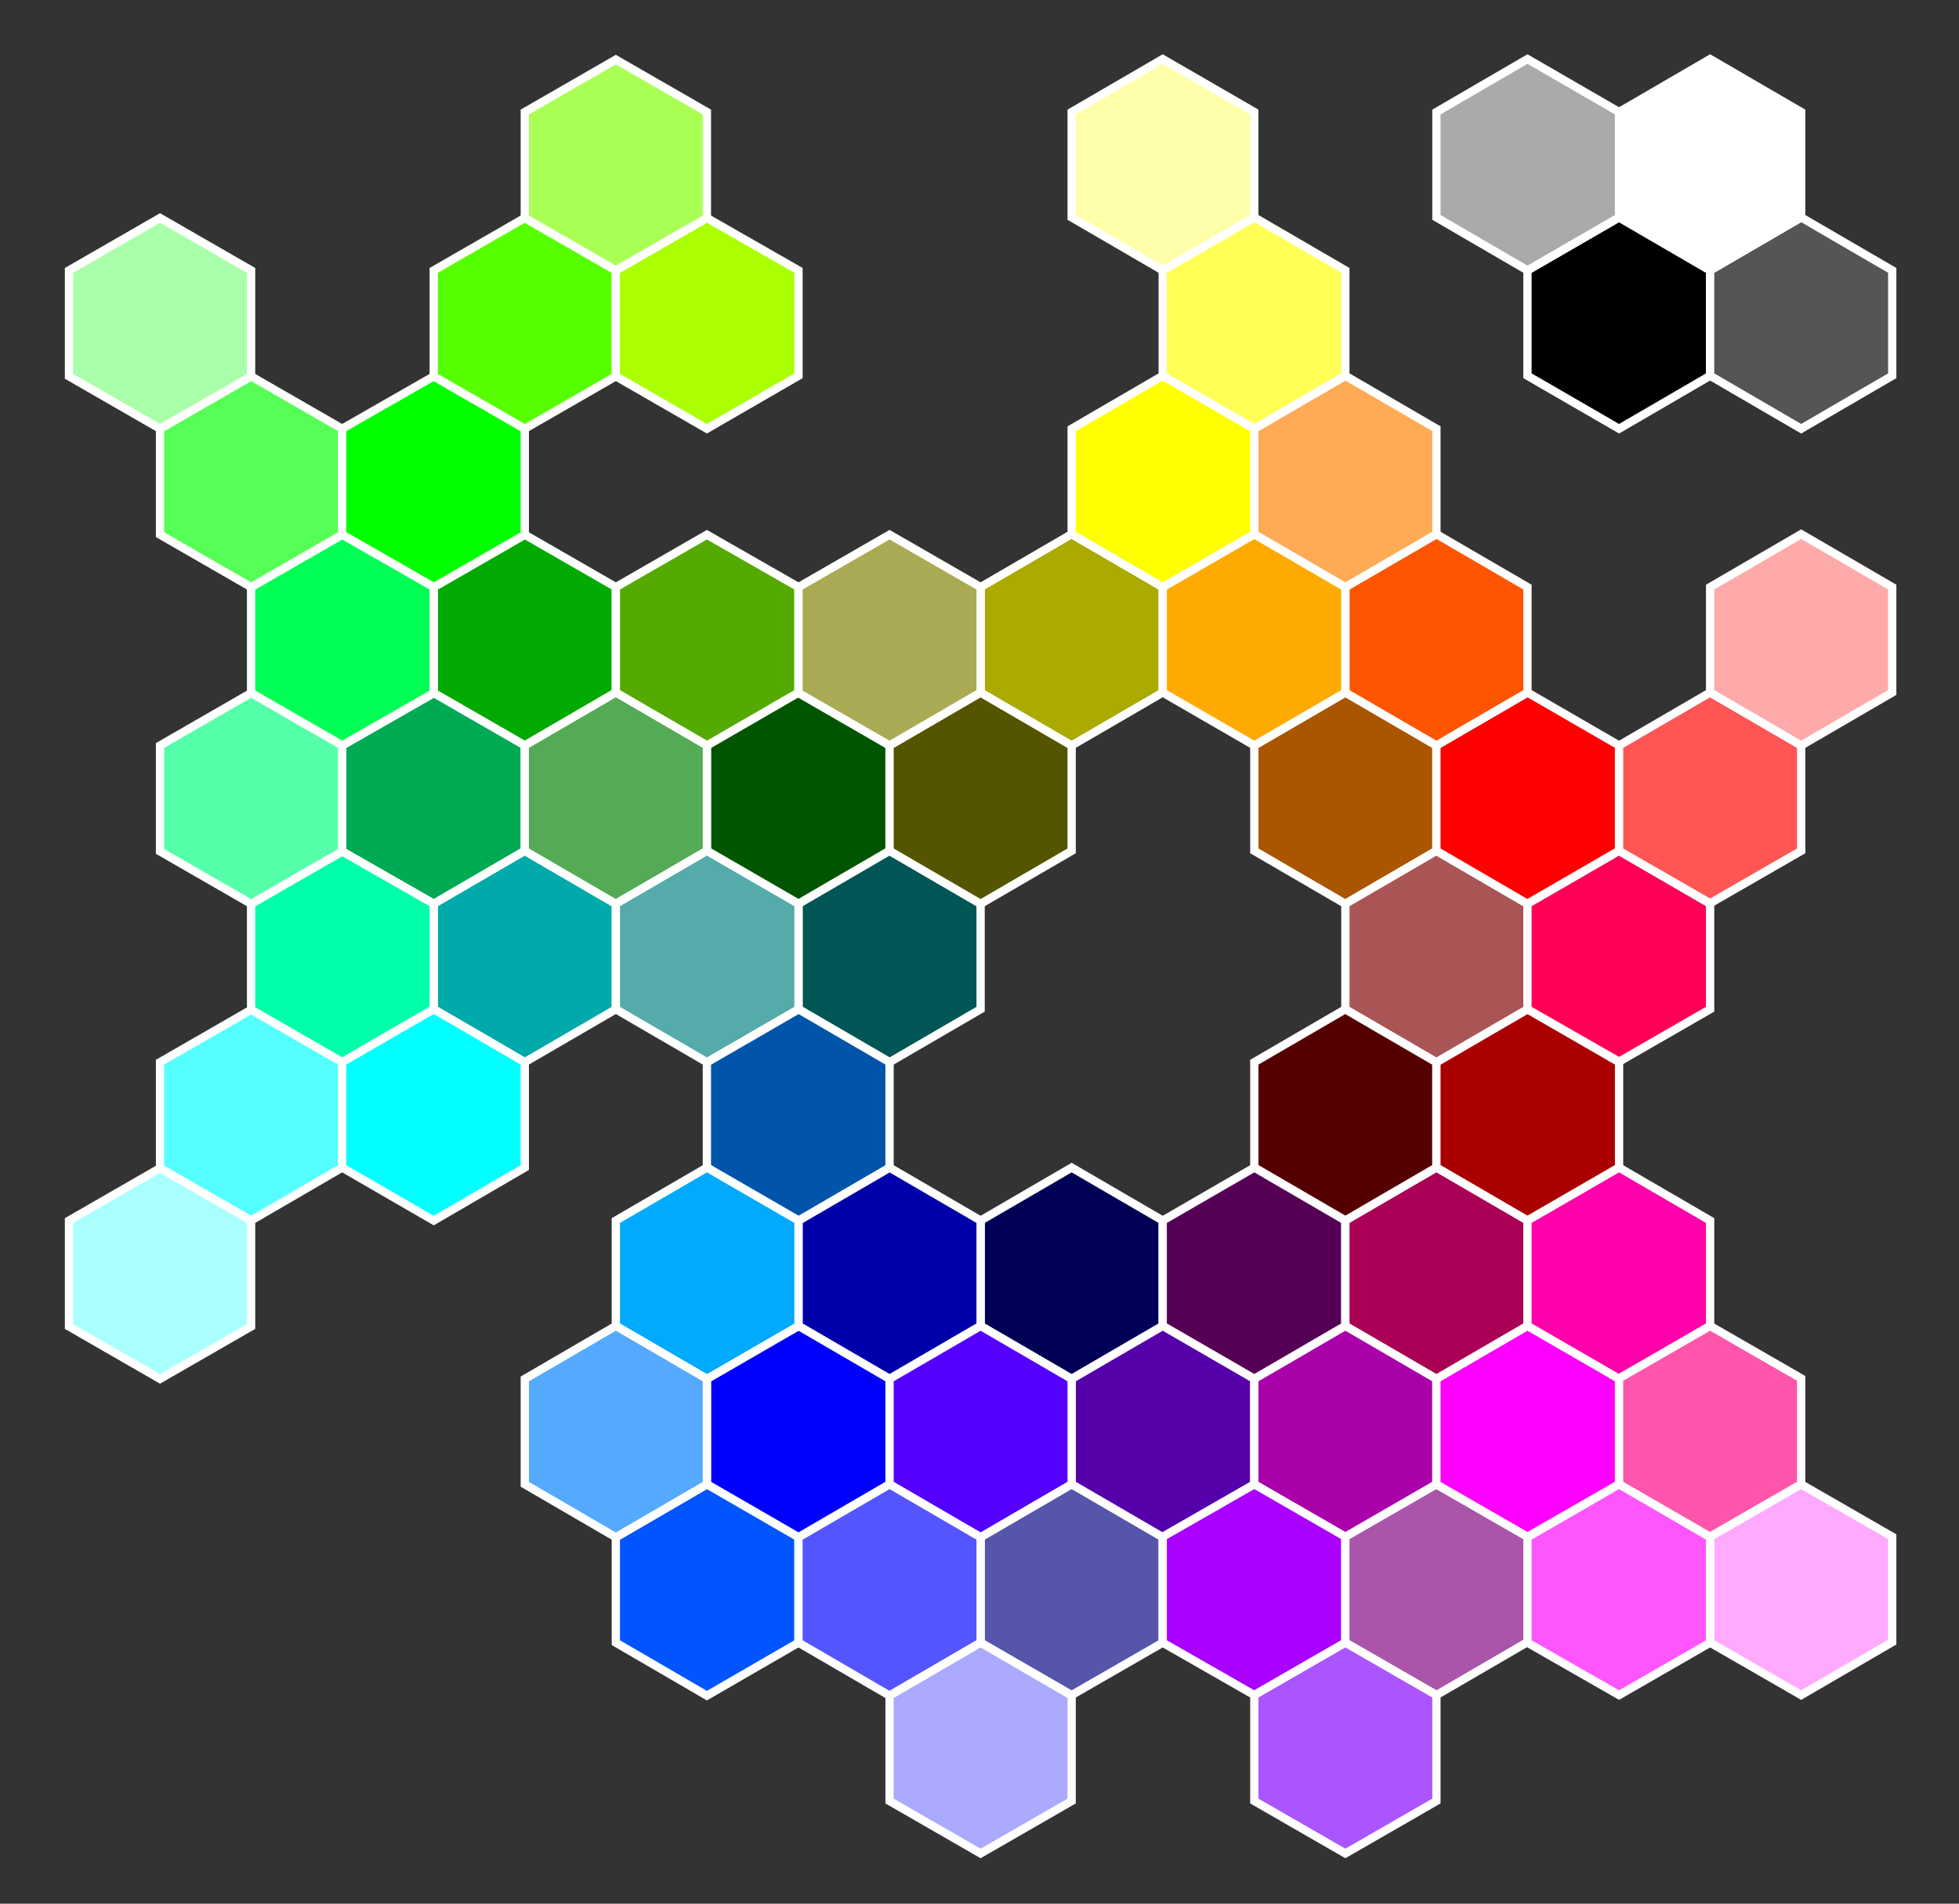 <?xml version="1.0" encoding="utf-8"?>
<svg version="1.1" xmlns="http://www.w3.org/2000/svg" xmlns:xlink="http://www.w3.org/1999/xlink" x="0px" y="0px"
	 viewBox="435 240 355 345" enable-background="new 448.1 251.5 329.2 323.8" xml:space="preserve">
	<rect x="435" y="240" width="355" height="345" fill="#333333" stroke="none"/>
	<polygon stroke="#FFFFFF" stroke-width="1.5" fill="#000000" points="728.4,279.4 744.9,289 744.9,308.1 728.4,317.7 711.8,308.1 711.8,289 	"/>
	<polygon stroke="#FFFFFF" stroke-width="1.5" fill="#000055" points="629.2,451.6 645.7,461.2 645.7,480.3 629.2,489.9 612.7,480.3 612.7,461.2 	"/>
	<polygon stroke="#FFFFFF" stroke-width="1.5" fill="#0000AA" points="596.2,451.6 612.7,461.2 612.7,480.3 596.2,489.9 579.7,480.3 579.7,461.2 	"/>
	<polygon stroke="#FFFFFF" stroke-width="1.5" fill="#0000FF" points="579.7,480.3 596.2,489.9 596.2,509 579.7,518.6 563.1,509 563.1,489.9 	"/>
	<polygon stroke="#FFFFFF" stroke-width="1.5" fill="#005500" points="579.7,365.5 596.2,375.1 596.2,394.2 579.7,403.8 563.1,394.2 563.1,375.1 	"/>
	<polygon stroke="#FFFFFF" stroke-width="1.5" fill="#005555" points="596.2,394.2 612.7,403.8 612.7,422.9 596.2,432.5 579.7,422.9 579.7,403.8 	"/>
	<polygon stroke="#FFFFFF" stroke-width="1.5" fill="#0055AA" points="579.7,422.9 596.2,432.5 596.2,451.6 579.7,461.2 563.1,451.6 563.1,432.5 	"/>
	<polygon stroke="#FFFFFF" stroke-width="1.5" fill="#0055FF" points="563.1,509 579.7,518.6 579.7,537.7 563.1,547.3 546.6,537.7 546.6,518.6 	"/>
	<polygon stroke="#FFFFFF" stroke-width="1.5" fill="#00AA00" points="530.1,336.9 546.6,346.4 546.6,365.5 530.1,375.1 513.6,365.6 513.6,346.4 	"/>
	<polygon stroke="#FFFFFF" stroke-width="1.5" fill="#00AA55" points="513.6,365.6 530.1,375.1 530.1,394.2 513.6,403.8 497,394.3 497,375.1 	"/>
	<polygon stroke="#FFFFFF" stroke-width="1.5" fill="#00AAAA" points="530.1,394.2 546.6,403.8 546.6,422.9 530.1,432.5 513.6,422.9 513.6,403.8 	"/>
	<polygon stroke="#FFFFFF" stroke-width="1.5" fill="#00AAFF" points="563.1,451.6 579.7,461.2 579.7,480.3 563.1,489.9 546.6,480.3 546.6,461.2 	"/>
	<polygon stroke="#FFFFFF" stroke-width="1.5" fill="#00FF00" points="513.6,308.2 530.1,317.7 530.1,336.9 513.6,346.4 497,336.9 497,317.7 	"/>
	<polygon stroke="#FFFFFF" stroke-width="1.5" fill="#00FF55" points="497,336.9 513.6,346.4 513.6,365.6 497,375.1 480.5,365.6 480.5,346.4 	"/>
	<polygon stroke="#FFFFFF" stroke-width="1.5" fill="#00FFAA" points="497,394.3 513.6,403.8 513.6,422.9 497,432.5 480.5,423 480.5,403.8 	"/>
	<polygon stroke="#FFFFFF" stroke-width="1.5" fill="#00FFFF" points="513.6,422.9 530.1,432.5 530.1,451.6 513.6,461.2 497,451.6 497,432.5 	"/>
	<polygon stroke="#FFFFFF" stroke-width="1.5" fill="#550000" points="678.8,422.9 695.3,432.5 695.3,451.6 678.8,461.2 662.3,451.6 662.3,432.5 	"/>
	<polygon stroke="#FFFFFF" stroke-width="1.5" fill="#550055" points="662.3,451.6 678.8,461.2 678.8,480.3 662.3,489.9 645.7,480.3 645.7,461.2 	"/>
	<polygon stroke="#FFFFFF" stroke-width="1.5" fill="#5500AA" points="645.7,480.3 662.3,489.9 662.3,509 645.7,518.6 629.2,509 629.2,489.9 	"/>
	<polygon stroke="#FFFFFF" stroke-width="1.5" fill="#5500FF" points="612.7,480.3 629.2,489.9 629.2,509 612.7,518.6 596.2,509 596.2,489.9 	"/>
	<polygon stroke="#FFFFFF" stroke-width="1.5" fill="#555500" points="612.7,365.5 629.2,375.1 629.2,394.2 612.7,403.8 596.2,394.2 596.2,375.1 	"/>
	<polygon stroke="#FFFFFF" stroke-width="1.5" fill="#555555" points="761.4,279.4 777.9,289 777.9,308.1 761.4,317.7 744.9,308.1 744.9,289 	"/>
	<polygon stroke="#FFFFFF" stroke-width="1.5" fill="#5555AA" points="629.2,509 645.7,518.6 645.7,537.7 629.2,547.2 612.7,537.7 612.7,518.6 	"/>
	<polygon stroke="#FFFFFF" stroke-width="1.5" fill="#5555FF" points="596.2,509 612.7,518.6 612.7,537.7 596.2,547.3 579.7,537.7 579.7,518.6 	"/>
	<polygon stroke="#FFFFFF" stroke-width="1.5" fill="#55AA00" points="563.1,336.9 579.7,346.4 579.7,365.5 563.1,375.1 546.6,365.6 546.6,346.4 	"/>
	<polygon stroke="#FFFFFF" stroke-width="1.5" fill="#55AA55" points="546.6,365.5 563.1,375.1 563.1,394.2 546.6,403.8 530.1,394.2 530.1,375.1 	"/>
	<polygon stroke="#FFFFFF" stroke-width="1.5" fill="#55AAAA" points="563.1,394.2 579.7,403.8 579.7,422.9 563.1,432.5 546.6,422.9 546.6,403.8 	"/>
	<polygon stroke="#FFFFFF" stroke-width="1.5" fill="#55AAFF" points="546.6,480.3 563.1,489.9 563.1,509 546.6,518.6 530.1,509 530.1,489.9 	"/>
	<polygon stroke="#FFFFFF" stroke-width="1.5" fill="#55FF00" points="530.1,279.5 546.6,289 546.6,308.2 530.1,317.7 513.6,308.2 513.6,289 	"/>
	<polygon stroke="#FFFFFF" stroke-width="1.5" fill="#55FF55" points="480.5,308.2 497,317.7 497,336.9 480.5,346.4 464,336.9 464,317.7 	"/>
	<polygon stroke="#FFFFFF" stroke-width="1.5" fill="#55FFAA" points="480.5,365.6 497,375.1 497,394.3 480.5,403.8 464,394.3 464,375.1 	"/>
	<polygon stroke="#FFFFFF" stroke-width="1.5" fill="#55FFFF" points="480.5,423 497,432.5 497,451.6 480.5,461.2 464,451.7 464,432.5 	"/>
	<polygon stroke="#FFFFFF" stroke-width="1.5" fill="#AA0000" points="711.8,422.9 728.4,432.5 728.4,451.6 711.8,461.2 695.3,451.6 695.3,432.5 	"/>
	<polygon stroke="#FFFFFF" stroke-width="1.5" fill="#AA0055" points="695.3,451.6 711.8,461.2 711.8,480.3 695.3,489.9 678.8,480.3 678.8,461.2 	"/>
	<polygon stroke="#FFFFFF" stroke-width="1.5" fill="#AA00AA" points="678.8,480.3 695.3,489.9 695.3,509 678.8,518.6 662.3,509 662.3,489.9 	"/>
	<polygon stroke="#FFFFFF" stroke-width="1.5" fill="#AA00FF" points="662.3,509 678.8,518.5 678.8,537.7 662.3,547.2 645.7,537.7 645.7,518.5 	"/>
	<polygon stroke="#FFFFFF" stroke-width="1.5" fill="#AA5500" points="678.8,365.5 695.3,375.1 695.3,394.2 678.8,403.8 662.3,394.2 662.3,375.1 	"/>
	<polygon stroke="#FFFFFF" stroke-width="1.5" fill="#AA5555" points="695.3,394.2 711.8,403.8 711.8,422.9 695.3,432.5 678.8,422.9 678.8,403.8 	"/>
	<polygon stroke="#FFFFFF" stroke-width="1.5" fill="#AA55AA" points="695.3,509 711.8,518.5 711.8,537.6 695.3,547.2 678.8,537.7 678.8,518.5 	"/>
	<polygon stroke="#FFFFFF" stroke-width="1.5" fill="#AA55FF" points="678.8,537.7 695.3,547.2 695.3,566.4 678.8,575.9 662.3,566.4 662.3,547.2 	"/>
	<polygon stroke="#FFFFFF" stroke-width="1.5" fill="#AAAA00" points="629.2,336.8 645.7,346.4 645.7,365.5 629.2,375.1 612.7,365.5 612.7,346.4 	"/>
	<polygon stroke="#FFFFFF" stroke-width="1.5" fill="#AAAA55" points="596.2,336.9 612.7,346.4 612.7,365.5 596.2,375.1 579.7,365.6 579.7,346.4 	"/>
	<polygon stroke="#FFFFFF" stroke-width="1.5" fill="#AAAAAA" points="711.8,250.7 728.4,260.3 728.4,279.4 711.8,289 695.3,279.4 695.3,260.3 	"/>
	<polygon stroke="#FFFFFF" stroke-width="1.5" fill="#FFFFFF" points="744.9,250.7 761.4,260.3 761.4,279.4 744.9,289 728.4,279.4 728.4,260.3 	"/>
	<polygon stroke="#FFFFFF" stroke-width="1.5" fill="#AAAAFF" points="612.7,537.7 629.2,547.3 629.2,566.4 612.7,575.9 596.2,566.4 596.2,547.3 	"/>
	<polygon stroke="#FFFFFF" stroke-width="1.5" fill="#AAFF00" points="563.1,279.5 579.7,289 579.7,308.1 563.1,317.7 546.6,308.2 546.6,289 	"/>
	<polygon stroke="#FFFFFF" stroke-width="1.5" fill="#AAFF55" points="546.6,250.8 563.1,260.3 563.1,279.5 546.6,289 530.1,279.5 530.1,260.3 	"/>
	<polygon stroke="#FFFFFF" stroke-width="1.5" fill="#AAFFAA" points="464,279.5 480.5,289 480.5,308.2 464,317.7 447.5,308.2 447.5,289 	"/>
	<polygon stroke="#FFFFFF" stroke-width="1.5" fill="#AAFFFF" points="464,451.7 480.5,461.2 480.5,480.4 464,489.9 447.5,480.4 447.5,461.2 	"/>
	<polygon stroke="#FFFFFF" stroke-width="1.5" fill="#FF0000" points="711.8,365.5 728.4,375.1 728.4,394.2 711.8,403.8 695.3,394.2 695.3,375.1 	"/>
	<polygon stroke="#FFFFFF" stroke-width="1.5" fill="#FF0055" points="728.4,394.2 744.9,403.8 744.9,422.9 728.4,432.4 711.8,422.9 711.8,403.8 	"/>
	<polygon stroke="#FFFFFF" stroke-width="1.5" fill="#FF00AA" points="728.4,451.6 744.9,461.2 744.9,480.3 728.4,489.9 711.8,480.3 711.8,461.2 	"/>
	<polygon stroke="#FFFFFF" stroke-width="1.5" fill="#FF00FF" points="711.8,480.3 728.4,489.9 728.4,509 711.8,518.5 695.3,509 695.3,489.9 	"/>
	<polygon stroke="#FFFFFF" stroke-width="1.5" fill="#FF5500" points="695.3,336.8 711.8,346.4 711.8,365.5 695.3,375.1 678.8,365.5 678.8,346.4 	"/>
	<polygon stroke="#FFFFFF" stroke-width="1.5" fill="#FF5555" points="744.9,365.5 761.4,375.1 761.4,394.2 744.9,403.7 728.4,394.2 728.4,375.1 	"/>
	<polygon stroke="#FFFFFF" stroke-width="1.5" fill="#FF55AA" points="744.9,480.3 761.4,489.8 761.4,509 744.9,518.5 728.4,509 728.4,489.8 	"/>
	<polygon stroke="#FFFFFF" stroke-width="1.5" fill="#FF55FF" points="728.4,509 744.9,518.6 744.9,537.7 728.4,547.2 711.8,537.7 711.8,518.6 	"/>
	<polygon stroke="#FFFFFF" stroke-width="1.5" fill="#FFAA00" points="662.3,336.8 678.8,346.4 678.8,365.5 662.3,375.1 645.7,365.5 645.7,346.4 	"/>
	<polygon stroke="#FFFFFF" stroke-width="1.5" fill="#FFAA55" points="678.8,308.1 695.3,317.7 695.3,336.8 678.8,346.4 662.3,336.8 662.3,317.7 	"/>
	<polygon stroke="#FFFFFF" stroke-width="1.5" fill="#FFAAAA" points="761.4,336.8 777.9,346.4 777.9,365.5 761.4,375.1 744.9,365.5 744.9,346.4 	"/>
	<polygon stroke="#FFFFFF" stroke-width="1.5" fill="#FFAAFF" points="761.4,509 777.9,518.5 777.9,537.6 761.4,547.2 744.9,537.7 744.9,518.5 	"/>
	<polygon stroke="#FFFFFF" stroke-width="1.5" fill="#FFFF00" points="645.7,308.1 662.3,317.7 662.3,336.8 645.7,346.4 629.2,336.8 629.2,317.7 	"/>
	<polygon stroke="#FFFFFF" stroke-width="1.5" fill="#FFFF55" points="662.3,279.4 678.8,289 678.8,308.1 662.3,317.7 645.7,308.1 645.7,289 	"/>
	<polygon stroke="#FFFFFF" stroke-width="1.5" fill="#FFFFAA" points="645.7,250.7 662.3,260.3 662.3,279.4 645.7,289 629.2,279.4 629.2,260.3 	"/>
</svg>

